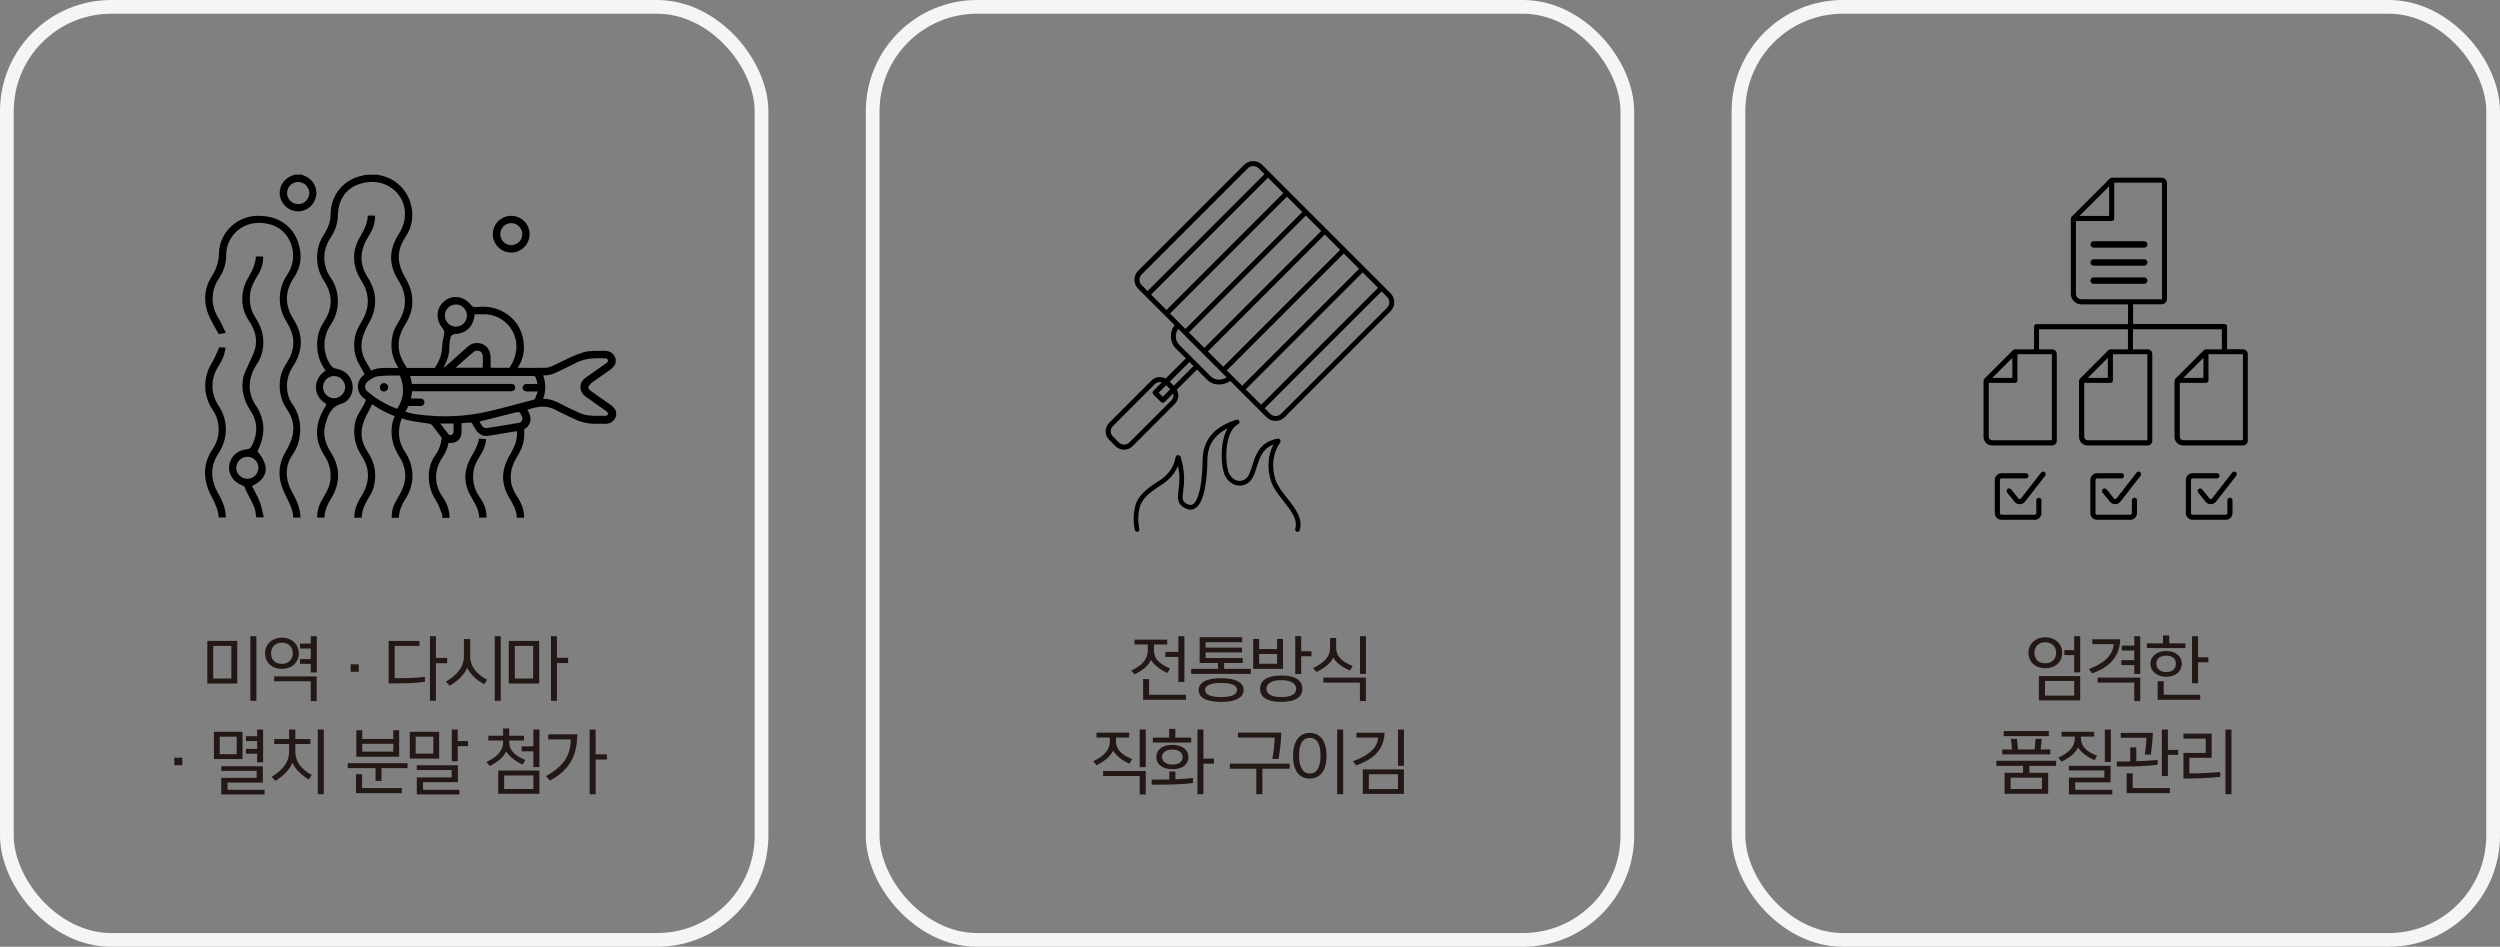 <?xml version="1.0" encoding="UTF-8"?><svg id="_레이어_2" xmlns="http://www.w3.org/2000/svg" viewBox="0 0 364.4 138"><rect x="0" y="0" width="364.4" height="138" fill="#808080" stroke="none"/><defs><style>.cls-1{fill:none;stroke:#f5f5f5;stroke-miterlimit:10;stroke-width:2px;}.cls-2{fill:#231815;}</style></defs><g id="_레이어_1-2"><rect class="cls-1" x="1" y="1" width="110" height="136" rx="15.22" ry="15.22"/><rect class="cls-1" x="127.2" y="1" width="110" height="136" rx="15.22" ry="15.22"/><rect class="cls-1" x="253.4" y="1" width="110" height="136" rx="15.22" ry="15.22"/><g><path class="cls-2" d="M298.12,92.89c1.52,0,2.47,1.04,2.47,2.26s-.88,2.25-2.47,2.25-2.46-1.04-2.46-2.25,.95-2.26,2.46-2.26Zm1.59,2.26c0-.82-.56-1.53-1.59-1.53-1.08,0-1.58,.71-1.58,1.53s.47,1.53,1.58,1.53c1.04,0,1.59-.71,1.59-1.53Zm3.5,6.94h-6.02v-3.55h6.02v3.55Zm-.88-.7v-2.14h-4.25v2.14h4.25Zm-1.43-6.63h1.43v-2.03h.88v5.27h-.88v-2.52h-1.43v-.72Z"/><path class="cls-2" d="M309.05,93.18c-.1,3-2.14,4.27-4.11,4.98l-.45-.65c1.87-.7,3.47-1.78,3.61-3.62h-3.12v-.71h4.07Zm2.91,9.01h-.87v-2.69h-5.34v-.73h6.21v3.42Zm0-3.96h-.87v-1.28h-1.88v-.73h1.88v-1.4h-1.81v-.72h1.81v-1.37h.87v5.5Z"/><path class="cls-2" d="M318.54,94.46h-5.61v-.69h2.35v-1.14h.91v1.14h2.35v.69Zm-2.8,4.19c-1.4,0-2.3-.88-2.3-1.91s.92-1.85,2.31-1.85,2.27,.81,2.27,1.85-.84,1.91-2.28,1.91Zm-1.43-1.92c0,.67,.48,1.23,1.44,1.23s1.41-.52,1.41-1.23c0-.65-.46-1.16-1.41-1.16s-1.44,.51-1.44,1.16Zm6.39,5.27h-6.2v-2.71h.88v1.97h5.32v.74Zm-.31-9.27v3.07h1.5v.73h-1.5v3.06h-.88v-6.86h.88Z"/><path class="cls-2" d="M299.71,111.63h-3.9v1.01h2.73v3.06h-6.35v-3.06h2.69v-1.01h-3.89v-.74h8.71v.74Zm-7.86-1.67v-.72h1.43l-.16-1.54h.87l.15,1.54h2.44l.12-1.54h.92l-.18,1.54h1.42v.72h-7.01Zm.21-2.66v-.74h6.58v.74h-6.58Zm5.58,7.7v-1.65h-4.57v1.65h4.57Z"/><path class="cls-2" d="M305.29,110.8c-.79-.32-1.9-1.03-2.39-1.85-.45,.97-1.46,1.59-2.39,2.07l-.5-.57c1.2-.6,2.42-1.34,2.42-2.87v-.21h-1.94v-.7h4.76v.7h-1.93v.2c0,1.47,1.21,2.13,2.35,2.59l-.38,.64Zm2.6,5h-6.32v-2.46h5.16v-1.04h-5.16v-.68h6.07v2.41h-5.16v1.09h5.41v.68Zm-.21-4.74h-.88v-4.72h.88v4.72Z"/><path class="cls-2" d="M308.55,111c.67,0,1.32,0,1.96-.02v-2.04h.88v2.02c1.16-.03,2.21-.11,3.11-.19v.69c-1.55,.24-3.73,.27-5.95,.27v-.73Zm5.25-4.18c-.03,.94-.19,2.51-.29,3.17h-.89c.12-.67,.23-1.77,.25-2.46h-3.75v-.71h4.69Zm2.48,8.79h-6.3v-2.89h.88v2.15h5.42v.74Zm1.21-5.58h-1.5v3.09h-.88v-6.78h.88v2.97h1.5v.72Z"/><path class="cls-2" d="M323.62,113.24c-1.72,.19-3.79,.24-5.36,.24v-3.73h3.25v-2.09h-3.25v-.73h4.11v3.53h-3.25v2.27c1.75,0,2.97-.08,4.5-.2v.71Zm1.64,2.52h-.88v-9.42h.88v9.42Z"/></g><g><path d="M326.98,50.9h-2.36s0-3.3,0-3.3c0-.21-.16-.37-.37-.37h-13.33v-2.88h4.15c.44,0,.79-.35,.79-.79V26.69c0-.44-.36-.79-.79-.79h-7.27c-.06,.01-.09,.02-.12,.03-.08,.03-.12,.06-.14,.08l-5.58,5.58s-.05,.06-.07,.11c-.02,.07-.03,.1-.03,.13l-.02,.09v10.91c0,.41,.17,.8,.46,1.09,.29,.29,.68,.45,1.09,.45h6.79v2.88h-13.33c-.19,0-.35,.15-.37,.34v.11s0,0,0,0v3.22h-2.8c-.06,0-.09,.02-.12,.03-.08,.03-.12,.05-.14,.08l-4.18,4.18s-.05,.06-.07,.11c-.02,.07-.03,.1-.03,.13l-.02,.09v8.15c0,.69,.57,1.24,1.25,1.24h8.74c.38,0,.69-.31,.69-.69v-12.63c0-.38-.31-.69-.69-.69h-1.9s0-2.93,0-2.93h12.96v2.93h-2.58c-.05,0-.09,.02-.12,.03-.08,.03-.12,.06-.14,.08l-4.17,4.18s-.05,.06-.07,.11c-.02,.07-.03,.1-.03,.13l-.02,.09v8.15c0,.69,.57,1.24,1.25,1.24h8.74c.38,0,.69-.31,.69-.69v-12.63c0-.38-.31-.69-.69-.69h-2.13s0-2.93,0-2.93h12.96v2.93h-2.37s-.06,.02-.1,.03c-.08,.03-.12,.06-.14,.08l-4.17,4.18s-.05,.06-.07,.11c-.02,.07-.03,.1-.03,.13l-.02,.09v8.15c0,.69,.57,1.24,1.25,1.24h8.74c.38,0,.69-.31,.69-.69v-12.63c0-.38-.31-.69-.69-.69Zm-33.66,1.26v2.92s-2.92,0-2.92,0l2.92-2.92Zm5.76-.52v12.53s-8.69,0-8.69,0c-.28,0-.51-.23-.51-.51v-7.85s3.81,0,3.81,0c.1,0,.19-.04,.26-.11,.07-.07,.11-.16,.11-.26v-3.81s5.02,0,5.02,0Zm8.35-24.49v4.32s-4.32,0-4.32,0l4.32-4.32Zm-.19,25.01v2.92s-2.92,0-2.92,0l2.92-2.92Zm5.76-.52v12.53s-8.69,0-8.69,0c-.28,0-.51-.23-.51-.51v-7.85h3.81c.2,0,.37-.17,.37-.37v-3.81s5.02,0,5.02,0Zm-9.61-8.02c-.21,0-.41-.08-.57-.23-.15-.15-.23-.35-.23-.57v-10.61s5.21,0,5.21,0c.1,0,.19-.04,.26-.11,.07-.07,.11-.16,.11-.26v-5.21s6.96,0,6.96,0v16.99s-11.74,0-11.74,0Zm17.78,8.54v2.92h-2.92l2.92-2.92Zm-2.93,12.01c-.28,0-.51-.23-.51-.51v-7.85h3.81c.2,0,.37-.17,.37-.37v-3.81h5.02s0,12.53,0,12.53h-8.69Z"/><path d="M305.18,36.1h7.36c.26,0,.47-.21,.47-.47s-.21-.47-.47-.47h-7.36c-.26,0-.47,.21-.47,.47s.21,.47,.47,.47Z"/><path d="M305.18,38.73h7.36c.26,0,.47-.21,.47-.47s-.21-.47-.47-.47h-7.36c-.26,0-.47,.21-.47,.47s.21,.47,.47,.47Z"/><path d="M305.18,41.37h7.36c.26,0,.47-.21,.47-.47s-.21-.47-.47-.47h-7.36c-.26,0-.47,.21-.47,.47s.21,.47,.47,.47Z"/><path d="M297.51,68.89l-2.93,3.76c-.06,.07-.14,.09-.18,.09-.06,.01-.15-.02-.2-.09l-1.06-1.32c-.07-.09-.18-.14-.29-.14-.08,0-.17,.03-.23,.08-.16,.13-.19,.37-.06,.53l1.06,1.32c.19,.24,.47,.37,.77,.37,.31,0,.59-.14,.78-.38l2.93-3.76c.06-.08,.09-.18,.08-.28s-.06-.19-.14-.25c-.16-.13-.4-.1-.53,.07Z"/><path d="M297.19,72.55c-.21,0-.38,.17-.38,.38v1.86c0,.13-.11,.24-.24,.24h-4.82c-.13,0-.24-.11-.24-.24v-4.82c0-.13,.11-.24,.24-.24h3.54c.21,0,.38-.17,.38-.38s-.17-.38-.38-.38h-3.54c-.55,0-.99,.44-.99,.99v4.82c0,.55,.44,.99,.99,.99h4.82c.55,0,.99-.44,.99-.99v-1.86c0-.21-.17-.38-.38-.38Z"/><path d="M311.43,68.89l-2.93,3.76c-.04,.06-.11,.09-.18,.09-.07,.01-.15-.02-.2-.09l-1.06-1.32c-.07-.09-.18-.14-.29-.14-.08,0-.17,.03-.24,.08-.08,.06-.13,.15-.14,.25-.01,.1,.02,.2,.08,.28l1.06,1.32c.19,.24,.47,.37,.77,.37,.31,0,.59-.14,.78-.38l2.93-3.76c.06-.08,.09-.18,.08-.28-.01-.1-.06-.19-.14-.25-.16-.13-.4-.1-.53,.07Z"/><path d="M311.12,72.55c-.21,0-.38,.17-.38,.38v1.86c0,.13-.11,.24-.24,.24h-4.82c-.13,0-.24-.11-.24-.24v-4.82c0-.13,.11-.24,.24-.24h3.54c.21,0,.38-.17,.38-.38s-.17-.38-.38-.38h-3.54c-.55,0-.99,.44-.99,.99v4.82c0,.55,.44,.99,.99,.99h4.82c.55,0,.99-.44,.99-.99v-1.86c0-.21-.17-.38-.38-.38Z"/><path d="M325.36,68.89l-2.93,3.76c-.06,.07-.14,.09-.18,.09-.06,.01-.15-.02-.2-.09l-1.06-1.32c-.07-.09-.18-.14-.29-.14-.08,0-.17,.03-.23,.08-.16,.13-.19,.37-.06,.53l1.06,1.32c.19,.24,.47,.37,.77,.37,.31,0,.59-.14,.78-.38l2.93-3.76c.06-.08,.09-.18,.08-.28s-.06-.19-.14-.25c-.17-.13-.4-.1-.53,.07Z"/><path d="M325.04,72.55c-.21,0-.38,.17-.38,.38v1.86c0,.13-.11,.24-.24,.24h-4.82c-.13,0-.24-.11-.24-.24v-4.82c0-.13,.11-.24,.24-.24h3.54c.21,0,.38-.17,.38-.38s-.17-.38-.38-.38h-3.54c-.55,0-.99,.44-.99,.99v4.82c0,.55,.44,.99,.99,.99h4.82c.55,0,.99-.44,.99-.99v-1.86c0-.21-.17-.38-.38-.38Z"/></g><g><path class="cls-2" d="M34.58,99.63h-4.36v-6.21h4.36v6.21Zm-.86-.73v-4.75h-2.64v4.75h2.64Zm2.77-6.17h.88v9.42h-.88v-9.42Z"/><path class="cls-2" d="M41.09,92.94c1.52,0,2.47,1.07,2.47,2.28s-.88,2.27-2.47,2.27-2.46-1.05-2.46-2.27,.95-2.28,2.46-2.28Zm1.59,2.28c0-.82-.56-1.55-1.59-1.55s-1.58,.73-1.58,1.55,.47,1.54,1.58,1.54c1.04,0,1.59-.71,1.59-1.54Zm3.48,6.97h-.87v-2.89h-5.33v-.71h6.2v3.6Zm-2.43-8.38h1.57v-1.08h.88v5.29h-.88v-1.25h-1.57v-.7h1.57v-1.54h-1.57v-.72Z"/><path class="cls-2" d="M52.29,97.92h-1.17v-1.09h1.17v1.09Z"/><path class="cls-2" d="M61.93,99.38c-1.61,.23-3.3,.23-5.28,.23v-6.19h4.49v.73h-3.61v4.7c1.47,0,2.94,0,4.41-.2v.73Zm3.25-2.71h-1.64v5.48h-.87v-9.42h.87v3.17h1.64v.77Z"/><path class="cls-2" d="M68.54,93.15v2.57c0,1.59,1.23,2.74,2.47,3.35l-.43,.68c-.8-.46-1.94-1.23-2.48-2.43-.5,1.22-1.52,1.99-2.55,2.65l-.55-.62c1.38-.79,2.62-2,2.62-3.65v-2.55h.91Zm4.45,9h-.88v-9.42h.88v9.42Z"/><path class="cls-2" d="M78.59,99.63h-4.43v-6.21h4.43v6.21Zm-.88-.73v-4.75h-2.67v4.75h2.67Zm5.1-2.25h-1.63v5.5h-.87v-9.42h.87v3.15h1.63v.77Z"/><path class="cls-2" d="M26.57,111.53h-1.17v-1.09h1.17v1.09Z"/><path class="cls-2" d="M35.35,110.64h-4.17v-3.97h4.17v3.97Zm-.85-.71v-2.55h-2.47v2.55h2.47Zm4.06,5.87h-6.31v-2.42h5.16v-1.02h-5.16v-.67h6.06v2.38h-5.15v1.05h5.4v.68Zm-2.71-8.49h1.63v-.97h.87v4.78h-.87v-1.26h-1.63v-.7h1.63v-1.14h-1.63v-.71Z"/><path class="cls-2" d="M45.02,113.64c-.8-.48-1.87-1.32-2.4-2.46-.5,1.19-1.45,2-2.48,2.64l-.54-.6c1.39-.81,2.54-2,2.54-3.67v-1.1h-2.17v-.72h2.17v-1.39h.91v1.39h2.19v.72h-2.19v1.14c0,1.6,1.16,2.74,2.39,3.35l-.42,.7Zm2.18,2.12h-.88v-9.42h.88v9.42Z"/><path class="cls-2" d="M59.4,111.96h-3.79v1.87h-.87v-1.87h-4.05v-.72h8.71v.72Zm-.83,3.65h-6.68v-2.76h.89v2.02h5.79v.74Zm-6.63-5.31v-3.86h.86v1.27h4.52v-1.27h.86v3.86h-6.24Zm5.38-.74v-1.15h-4.52v1.15h4.52Z"/><path class="cls-2" d="M64.01,110.57h-4.28v-3.9h4.28v3.9Zm-.85-.72v-2.47h-2.57v2.47h2.57Zm3.81,5.95h-6.22v-2.48h5.09v-1.08h-5.09v-.69h5.99v2.46h-5.08v1.11h5.31v.68Zm1.25-7.04h-1.5v2.2h-.87v-4.62h.87v1.68h1.5v.74Z"/><path class="cls-2" d="M74.22,107.24h2.15v.7h-2.15v.2c0,1.45,1.21,2.17,2.35,2.63l-.39,.67c-.79-.33-1.9-1.09-2.4-1.91-.44,.98-1.45,1.64-2.38,2.12l-.5-.57c1.21-.6,2.43-1.41,2.43-2.93v-.21h-2.15v-.7h2.15v-1.06h.89v1.06Zm4.41,8.46h-6.01v-3.39h6.01v3.39Zm-.88-.7v-1.97h-4.26v1.97h4.26Zm.88-3.19h-.88v-2.3h-1.71v-.72h1.71v-2.45h.88v5.47Z"/><path class="cls-2" d="M84.15,107.04c-.05,3.76-1.67,5.46-3.99,6.74l-.58-.65c2.5-1.4,3.6-2.95,3.62-5.36h-3.29v-.73h4.23Zm2.67-.69v3.6h1.64v.76h-1.64v5.06h-.87v-9.42h.87Z"/></g><g><path class="cls-2" d="M168.2,93.94v.86c0,1.45,1.22,2.16,2.34,2.62l-.37,.68c-.79-.32-1.9-1.09-2.4-1.9-.45,.98-1.46,1.64-2.38,2.1l-.5-.56c1.21-.58,2.41-1.41,2.41-2.93v-.87h-1.93v-.7h4.76v.7h-1.93Zm4.66,8.06h-6.24v-3.02h.87v2.28h5.37v.74Zm-.22-2.6h-.88v-3.65h-1.9v-.73h1.9v-2.29h.88v6.67Z"/><path class="cls-2" d="M182.33,98.22h-8.71v-.73h3.91v-.85h-2.67v-3.76h6.19v.73h-5.32v.78h5.31v.7h-5.31v.82h5.41v.73h-2.71v.85h3.9v.73Zm-1.06,2.36c0,1.04-1.05,1.73-3.29,1.73s-3.27-.69-3.27-1.73,1.07-1.73,3.27-1.73,3.29,.67,3.29,1.73Zm-3.29-1.04c-1.47,0-2.33,.35-2.33,1.03s.86,1.04,2.33,1.04,2.33-.34,2.33-1.04-.86-1.03-2.33-1.03Z"/><path class="cls-2" d="M187.01,97.49h-4.34v-4.36h.86v1.48h2.62v-1.48h.86v4.36Zm-.86-.74v-1.42h-2.62v1.42h2.62Zm3.68,3.65c0,1.15-.92,1.91-3.07,1.91s-3.09-.75-3.09-1.91,.94-1.94,3.09-1.94,3.07,.77,3.07,1.94Zm-.9,0c0-.79-.78-1.26-2.16-1.26s-2.17,.47-2.17,1.26,.77,1.21,2.17,1.21,2.16-.42,2.16-1.21Zm2.23-4.74h-1.5v2.58h-.87v-5.52h.87v2.21h1.5v.73Z"/><path class="cls-2" d="M196.78,97.72c-.85-.32-1.99-1-2.44-1.88-.45,.99-1.5,1.63-2.44,2.12l-.5-.57c1.21-.62,2.47-1.42,2.47-2.94v-1.45h.89v1.44c0,1.46,1.26,2.18,2.41,2.63l-.39,.65Zm2.31,4.47h-.87v-2.69h-5.32v-.73h6.19v3.42Zm.01-3.96h-.87v-5.5h.87v5.5Z"/><path class="cls-2" d="M164.63,111.31c-.8-.31-1.89-1.06-2.38-1.89-.46,.97-1.47,1.64-2.4,2.12l-.5-.57c1.21-.61,2.42-1.41,2.42-2.94v-.53h-1.94v-.71h4.76v.71h-1.93v.52c0,1.46,1.21,2.18,2.36,2.62l-.39,.67Zm2.37,4.49h-.88v-2.69h-5.33v-.73h6.21v3.42Zm0-3.98h-.88v-5.48h.88v5.48Z"/><path class="cls-2" d="M167.87,113.64c.87,0,1.74,0,2.57-.03v-1.15h.89v1.12c.93-.03,1.81-.09,2.55-.18v.73c-1.55,.22-3.82,.25-6.01,.25v-.74Zm5.76-5.41h-5.59v-.72h2.38v-1.27h.9v1.27h2.31v.72Zm-2.76,3.89c-1.54,0-2.33-.79-2.33-1.78s.8-1.77,2.33-1.77,2.36,.79,2.36,1.78-.77,1.77-2.36,1.77Zm1.51-1.77c0-.59-.46-1.09-1.51-1.09-.98,0-1.5,.51-1.5,1.08,0,.61,.53,1.1,1.51,1.1,1.06,0,1.5-.47,1.5-1.09Zm3.03-4.01v4.23h1.54v.74h-1.54v4.45h-.87v-9.42h.87Z"/><path class="cls-2" d="M187.97,111.31v.74h-3.97v3.71h-.88v-3.71h-3.86v-.74h8.71Zm-2.52-.69c.18-.91,.35-2.32,.35-3.11h-5.35v-.73h6.3c0,1.51-.23,2.82-.39,3.84h-.91Z"/><path class="cls-2" d="M193.35,110.16c0,2.16-.89,3.32-2.44,3.32s-2.44-1.16-2.44-3.32,.96-3.33,2.44-3.33,2.44,1.1,2.44,3.33Zm-.87-.02c0-1.61-.48-2.59-1.56-2.59s-1.57,.96-1.57,2.59,.53,2.61,1.57,2.61c1.1,0,1.56-1.03,1.56-2.61Zm3.3,5.62h-.87v-9.42h.87v9.42Z"/><path class="cls-2" d="M201.82,106.8c-.11,2.89-2.18,4.07-4.16,4.77l-.44-.63c1.81-.64,3.54-1.68,3.66-3.43h-3.16v-.71h4.1Zm2.82,8.91h-6v-3.56h6v3.56Zm-.87-.7v-2.15h-4.25v2.15h4.25Zm.87-3.39h-.87v-5.27h.87v5.27Z"/></g><g><path d="M201.63,41.68h0s-2.76-2.76-2.76-2.76h0s0,0,0,0l-5.52-5.52s0,0,0,0c0,0,0,0,0,0l-2.76-2.76s0,0,0,0,0,0,0,0l-5.52-5.52s0,0,0,0c0,0,0,0,0,0l-1.1-1.1c-.35-.35-.82-.54-1.31-.54s-.96,.19-1.31,.54l-15.45,15.45c-.72,.72-.72,1.9,0,2.62l5.3,5.3c-.75,1.01-.71,2.49,.14,3.35l1.5,1.5-2.93,2.93c-.67-.36-1.53-.26-2.09,.31l-6.14,6.14c-.33,.33-.52,.78-.52,1.25s.18,.92,.52,1.25l.91,.91c.33,.33,.78,.52,1.25,.52s.92-.18,1.25-.52l6.14-6.14c.57-.57,.67-1.42,.31-2.09l2.93-2.93,1.5,1.5c.45,.45,1.08,.68,1.73,.68,.57,0,1.15-.18,1.62-.53l5.3,5.3c.36,.36,.84,.54,1.31,.54s.95-.18,1.31-.54l15.45-15.45c.72-.72,.72-1.9,0-2.62l-1.06-1.06Zm-6.29-5.26l-17.04,17.04-2.24-2.24,17.04-17.04,2.24,2.24Zm-2.76-2.76l-17.04,17.04-2.24-2.24,17.04-17.04,2.24,2.24Zm-26.16,7.92c-.44-.44-.44-1.15,0-1.59l15.45-15.45c.21-.21,.49-.33,.8-.33s.58,.12,.8,.33l.84,.84-17.04,17.04-.84-.84Zm1.36,1.36l17.04-17.04,2.24,2.24-17.04,17.04-2.24-2.24Zm2.76,2.76l17.04-17.04,2.24,2.24-17.04,17.04-.82-.82s0,0,0,0c0,0,0,0,0,0l-1.42-1.42Zm-.56,10.45l.59,.59-1.09,1.09-.59-.59,1.09-1.09Zm.75,2.22l-6.14,6.14c-.2,.2-.46,.3-.74,.3s-.54-.11-.74-.3l-.91-.91c-.2-.2-.3-.46-.3-.74s.11-.54,.3-.74l6.14-6.14c.2-.2,.47-.3,.74-.3,.09,0,.19,.02,.28,.04l-1.25,1.25c-.07,.07-.11,.16-.11,.26s.04,.19,.11,.26l1.11,1.11c.07,.07,.16,.11,.26,.11s.19-.04,.26-.11l1.25-1.25c.1,.35,.01,.74-.26,1.02Zm.36-2.14l-.59-.59,2.87-2.87,.59,.59-2.87,2.87Zm5.4-1.37l-1.76-1.76s0,0,0,0l-.55-.55-2.31-2.31c-.59-.58-.62-1.59-.14-2.31l7.07,7.07c-.72,.48-1.73,.45-2.31-.14Zm3.11-.09s0,0,0,0c0,0,0,0,0,0l-.78-.78,17.04-17.04,2.24,2.24-17.04,17.04-1.46-1.46Zm1.98,1.98l17.04-17.04,2.24,2.24-17.04,17.04-2.24-2.24Zm20.6-11.89l-15.45,15.45c-.44,.44-1.15,.44-1.59,0l-.8-.8,17.04-17.04,.8,.8c.44,.44,.44,1.15,0,1.59Z"/><path d="M189.12,77.53s-.07,0-.11-.02c-.18-.06-.28-.25-.22-.43,.43-1.33-.62-2.67-1.74-4.09-.72-.91-1.45-1.85-1.77-2.81-.62-1.86-.49-3.82,.33-5.38-1.6,.6-2.02,1.95-2.42,3.25-.16,.51-.31,1-.53,1.44-.42,.85-1.19,1.34-2.04,1.29-.93-.04-1.77-.69-2.15-1.65-.53-1.36-.68-4.75,.47-6.7-2.57,1.3-2.93,3.21-2.95,4.62-.03,2.3-.31,6.28-1.85,7.08-.51,.27-1.08,.18-1.71-.24-.88-.6-.78-1.4-.65-2.41,.11-.87,.26-2.01-.07-3.6-.43,1.06-1.22,2.01-2.24,2.67-1.86,1.2-3.11,2.1-3.4,3.66-.01,.04-.35,1.25,0,2.9,.04,.18-.08,.37-.26,.4-.18,.04-.37-.08-.4-.26-.38-1.83,0-3.15,0-3.2,.33-1.79,1.74-2.82,3.7-4.08,1.21-.78,2.05-2.02,2.24-3.32,.02-.16,.18-.31,.34-.32,.16,0,.35,.12,.4,.27,.71,2.31,.51,3.91,.37,4.97-.13,1.04-.15,1.42,.35,1.76,.6,.41,.91,.25,1.01,.2,.87-.45,1.43-2.94,1.48-6.49,.04-2.91,1.65-4.83,4.92-5.86,.17-.06,.37,.04,.44,.21,.06,.16-.02,.36-.17,.44-1.99,.94-2,5.48-1.39,7.05,.28,.71,.89,1.19,1.55,1.22,.57,.01,1.1-.31,1.4-.92,.19-.39,.34-.85,.49-1.33,.47-1.52,1.05-3.4,3.66-3.92,.14-.03,.32,.05,.39,.17,.08,.12,.07,.31,0,.43-1.06,1.47-1.3,3.51-.66,5.44,.28,.85,.98,1.74,1.66,2.6,1.18,1.5,2.39,3.04,1.85,4.72-.05,.14-.18,.24-.32,.24Z"/></g><g><path d="M86.08,55.9c.9-.64,1.79-1.27,2.7-1.89,.43-.29,.78-.62,.96-1.11v-.59c-.28-.89-.91-1.22-1.82-1.18-.99,.05-1.99-.07-2.95,.24-.6,.19-1.2,.43-1.77,.69-.91,.41-1.8,.88-2.71,1.29-.33,.15-.7,.26-1.05,.26-1.33,.02-2.65,0-3.98,0,0,0,0-.02,.02-.03,.89-1.34,1.12-2.89,.67-4.6-.74-2.87-3.64-4.67-6.75-4.21-.23,.03-.55-.07-.71-.27-.51-.67-1.21-1.1-1.97-1.19-.7-.08-1.4,.13-1.96,.59-.57,.47-.92,1.13-.97,1.85-.05,.76,.22,1.53,.76,2.15,.16,.18,.23,.49,.2,.7-.04,.25-.09,.49-.14,.74-.08,.37-.15,.73-.16,1.08,0,1.11-.35,2.12-1.06,3.18,0,0,0,.02,0,.03h-4.09c-.07-.14-.14-.27-.23-.4-1.29-1.96-1.29-3.9,0-5.94,1.38-2.19,1.39-4.47,.02-6.79-.43-.73-.72-1.43-.86-2.08-.3-1.3,0-2.57,.95-4.01,.95-1.45,1.18-3.25,.62-4.95-.56-1.72-1.84-3.05-3.48-3.65-.28-.11-.57-.17-.88-.25-.14-.03-.26-.06-.4-.1l-1.74,.02c-.05,.02-.13,.05-.2,.06-2.9,.48-4.87,2.75-4.91,5.66,0,1.05-.35,2.05-1.01,3.05-1.28,1.9-1.28,4.68,0,6.61,1.36,2.05,1.36,4.05,0,6.1-.75,1.12-1.05,2.4-.92,3.9,.1,1.11,.46,2.11,1.08,2.98l.12,.17-.16,.12c-.81,.58-1.26,1.45-1.25,2.36,.02,.92,.51,1.75,1.38,2.32l.11,.07-.05,.24c-.03,.05-.05,.1-.08,.15-1.58,2.53-1.61,4.89-.08,7.21,.75,1.15,1,2.35,.79,3.72-.15,.91-.6,1.66-1.04,2.4l-.17,.29c-.46,.8-.69,1.64-.68,2.55h1.06c.04-1.11,.49-2,.95-2.74,1.4-2.26,1.4-4.55-.02-6.77-.88-1.4-1.15-2.7-.82-3.95,.34-1.27,.72-2.67,2.41-3.15,1.15-.32,1.71-1.61,1.59-2.67-.14-1.2-1-2.14-2.21-2.38-.35-.07-.69-.16-.87-.41-1.33-1.75-1.37-4.19-.11-6.04,1.38-2.03,1.39-4.85,0-6.85-1.24-1.8-1.25-3.95-.06-5.78,.72-1.08,1.08-2.18,1.1-3.34,.05-2.75,1.73-4.55,4.47-4.82,2.38-.25,4.6,1.24,5.15,3.43,.36,1.45,.1,2.85-.82,4.28-1.38,2.17-1.39,4.37-.02,6.55,1.33,2.1,1.32,4.14,0,6.22-.39,.62-.65,1.19-.78,1.72-.4,1.66-.18,3.21,.65,4.58,.07,.11,.12,.21,.18,.31h-2.21c-.65,0-1.24,.14-1.79,.38-.15-.31-.32-.62-.53-.94-.8-1.23-1.05-2.48-.73-3.73,.17-.71,.49-1.45,1-2.34,.56-.98,.85-2,.86-3.13,.02-1.18-.34-2.28-1.15-3.56-.92-1.44-1.08-2.97-.49-4.56,.18-.47,.44-.91,.69-1.34,.07-.11,.14-.23,.21-.34,.51-.88,.75-1.75,.73-2.65h-1.06c-.05,1.19-.57,2.15-1.1,3.05-1.19,2.01-1.2,4.07-.02,6.14l.19,.33c.22,.35,.44,.73,.59,1.13,.57,1.53,.44,3.05-.41,4.53l-.19,.34c-.33,.55-.65,1.14-.82,1.73-.45,1.67-.24,3.25,.63,4.67,.27,.45,.49,.86,.66,1.25-.07,.06-.15,.1-.22,.16-1.05,.94-1,2.4,.1,3.28,.11,.08,.22,.15,.32,.24-.13,.36-.3,.73-.52,1.09-.47,.76-.96,1.56-1.11,2.51-.25,1.65,.08,3.15,1.02,4.59,1.2,1.85,1.2,3.77,.02,5.74-.25,.4-.49,.81-.68,1.23-.29,.64-.44,1.32-.42,2.03h1.06c.05-1.27,.64-2.32,1.25-3.28,.44-.7,.66-1.51,.72-2.56,.07-1.33-.29-2.55-1.09-3.76-.83-1.24-1.08-2.51-.76-3.78,.17-.7,.49-1.44,1-2.33,.15-.27,.28-.55,.4-.83,1.04,.7,2.14,1.29,3.31,1.74-.19,.42-.34,.85-.4,1.32-.23,1.61,.12,3.11,1.07,4.58,1.14,1.78,1.15,3.65,.02,5.56l-.07,.14c-.23,.38-.46,.78-.65,1.18-.3,.62-.44,1.28-.42,2.03h1.05c.04-.93,.35-1.82,.95-2.73,1.4-2.14,1.37-4.77-.06-6.89-1-1.46-1.14-3.29-.45-4.87,.25,.08,.51,.17,.77,.24,1.05,.25,2.15,.35,3.22,.53,.15,.02,.32,.11,.41,.22,.48,.61,.94,1.23,1.41,1.84-.1,.92-.4,1.82-.95,2.55-1.27,1.75-1.25,4.54,.06,6.5,.33,.49,.55,1.06,.75,1.61l.15,.37c.08,.19,.08,.4,.09,.59v.05h1.03c.02-1.06-.32-2.07-1.03-3.09-1.23-1.78-1.24-3.92,0-5.71,.45-.65,.74-1.38,.9-2.14,.26,.06,.55,.05,.84-.05,.62-.21,1.01-.73,1.04-1.41,.02-.33,0-.66,0-.99v-.4c.46-.04,.9-.09,1.34-.11,.07,0,.17,.1,.23,.18,.19,.3,.35,.62,.54,.92,.43,.66,1.04,.95,1.82,.84,1.38-.22,2.76-.45,4.15-.68,.04,.55-.03,1.11-.18,1.66-.18,.62-.5,1.19-.81,1.75-.08,.14-.15,.26-.23,.4-1.01,1.87-1.05,3.7-.15,5.45,.13,.25,.26,.47,.4,.71,.46,.8,.95,1.63,.95,2.65h1.06c.02-.93-.24-1.8-.76-2.66-.41-.65-.79-1.27-1-1.96-.38-1.31-.18-2.65,.58-3.99l.12-.2c.37-.65,.75-1.31,.92-2,.17-.73,.22-1.42,.15-2.08,.84-.43,1.19-1.45,.72-2.37-.08-.15-.16-.3-.25-.47,1.37-.46,2.72-.75,4.08,0,.88,.47,1.8,.87,2.7,1.31,1,.49,2.05,.74,3.15,.73,.38,0,.76-.03,1.14,0,.91,.07,1.55-.25,1.87-1.13v-.65c-.18-.49-.55-.82-.97-1.1-.91-.62-1.8-1.26-2.7-1.9-.51-.35-.51-.69,0-1.05Zm-37.38-1.09c.41,0,.83,.17,1.13,.48,.31,.31,.48,.73,.48,1.14,0,.88-.75,1.62-1.62,1.62h0c-.87,0-1.61-.75-1.61-1.63,0-.42,.17-.83,.48-1.14,.31-.3,.71-.48,1.15-.47Zm16.64-9.98c.31-.3,.73-.45,1.14-.45,.88,0,1.59,.75,1.58,1.64,0,.43-.18,.84-.49,1.14-.3,.3-.7,.45-1.12,.45h-.02c-.88,0-1.6-.75-1.58-1.64,0-.43,.17-.84,.49-1.14Zm.15,5.75c0-.3,.04-.61,.08-.92,.13-.83,.24-.94,1.07-1,.07,0,.15,0,.21-.03,1.36-.29,2.1-1.14,2.32-2.65l.02-.17h.18c.15,0,.3,0,.45,0,.33,0,.67,0,1.01,0,2.42,.14,4.37,2.12,4.44,4.52,.04,1.1-.28,2.15-.95,3.17-.03,.04-.04,.07-.06,.11-.85,0-1.69,0-2.54,0-.05,0-.11-.02-.21-.04,0-.52,0-1.03,0-1.54-.04-1.27-.95-2.13-2.19-2.03-.45,.04-.84,.25-1.17,.55-1.05,.94-2.1,1.87-3.15,2.82-.11,.1-.24,.16-.36,.19,.58-1,.87-1.99,.86-3.01Zm4.87,2.45c0,.19,0,.38,0,.57h-3.95c.95-.84,1.8-1.63,2.71-2.36,.2-.15,.47-.17,.71-.09,.26,.09,.48,.3,.52,.57,.05,.44,.05,.87,.03,1.31Zm-12.45,6.58c-1.23-.47-2.36-1.06-3.41-1.81-.32-.24-.63-.48-.94-.74,0-.02-.03-.03-.04-.04-.39-.34-.41-.94-.05-1.29,.03-.02,.04-.05,.06-.07,.27-.22,.58-.45,.89-.61,.18-.09,.36-.17,.55-.19,1.05-.15,2.12-.11,3.18-.13,.06,0,.16,.09,.19,.16,.67,1.64,.52,3.2-.45,4.71Zm6.34,2.48c.06,.32,.08,.65,.09,.99,0-.34-.04-.67-.09-.99Zm1.85,.92c0,.15-.14,.32-.26,.38-.08,.05-.25,.04-.35-.02-.03,0-.05-.03-.07-.04-.41-.49-.79-1.01-1.23-1.57,0,0,0-.02-.02-.03h1.95c0,.45,.02,.86-.02,1.27Zm9.51-1.37c-.17,.03-.35,.05-.53,.09-1.37,.23-2.75,.46-4.14,.67-.19,.03-.47-.09-.61-.24-.06-.06-.1-.15-.15-.22-.12-.17-.22-.35-.3-.5,.23-.06,.45-.12,.68-.17,1.28-.32,2.55-.64,3.83-.96,.2-.05,.39-.09,.59-.15,.21-.05,.35-.09,.47-.1,.03,0,.05,0,.08,0,.24,0,.31,.15,.53,.61,.12,.24,.11,.47,0,.65-.09,.16-.25,.28-.47,.32Zm2.35-3.51c-.03,.07-.15,.12-.24,.15-.95,.24-1.89,.49-2.84,.75-.35,.1-.7,.19-1.05,.28-1.25,.33-2.49,.64-3.75,.88h0c-.36,.07-.73,.14-1.1,.19-1.33,.2-2.67,.29-4.02,.3-.39,0-.79,0-1.19-.02-1.01-.05-2.02-.13-3.03-.26-.39-.05-.77-.16-1.15-.25-.16-.05-.33-.1-.52-.15,.16-.25,.31-.52,.44-.79,.06-.02,.13-.03,.18-.03,.51,0,1.03,0,1.54,0,.4,0,.62-.19,.63-.52,.02-.34-.21-.56-.61-.57-.45-.02-.88,0-1.35,0,.09-.35,.15-.7,.16-1.06,.1,0,.21,0,.31,0h13.84c.07,0,.15,0,.22,0,.1,0,.2-.02,.29-.04,.27-.08,.39-.29,.37-.56-.03-.26-.17-.44-.44-.47-.05,0-.09,0-.14,0-.1,0-.2,0-.3,0h-14.17c-.05-.4-.14-.78-.26-1.16h3.42c.12,0,.25,0,.36,0h13.88c.58,0,.59,0,.76,.55,.05,.18,.08,.37,.15,.62-.58,0-1.1,0-1.63,0-.3,0-.48,.18-.53,.47-.04,.26,.09,.48,.35,.57,.13,.05,.28,.05,.43,.05,.44,0,.88,0,1.42,0-.15,.42-.28,.78-.43,1.14Zm7.33-.38c.15,.11,.3,.22,.45,.32,.89,.63,1.79,1.25,2.66,1.88,.12,.09,.23,.28,.22,.41,0,.1-.21,.25-.33,.25-.8,0-1.59,.02-2.38-.05-1.07-.08-1.98-.65-2.95-1.08-1.22-.54-2.32-1.4-3.78-1.35,.4-1.15,.4-2.26,0-3.41,.75,.02,1.4-.16,2.04-.49,.91-.46,1.85-.86,2.76-1.35,1.37-.73,2.85-.68,4.34-.65,.11,0,.26,.15,.3,.25,.04,.09-.05,.25-.12,.35-.06,.09-.17,.14-.26,.2-.97,.68-1.95,1.35-2.91,2.05-.95,.69-.96,1.95-.04,2.65Z"/><path d="M55.98,55.84c-.35,0-.62,.27-.62,.62,0,.33,.27,.61,.6,.61,.34,0,.63-.29,.63-.62,0-.33-.28-.6-.6-.61Z"/><path d="M44.37,25.62c-.11-.04-.21-.08-.32-.13l-.1-.04h-1l-.11,.04c-.1,.04-.2,.09-.31,.12-1.2,.44-1.95,1.71-1.73,2.93,.24,1.32,1.35,2.27,2.64,2.27h0c1.31,0,2.4-.94,2.64-2.27,.22-1.22-.52-2.48-1.73-2.93Zm-.89,4.13s-.02,0-.03,0c-.86,0-1.6-.72-1.61-1.59,0-.42,.15-.82,.45-1.14,.3-.31,.72-.5,1.14-.5h.03c.86,0,1.6,.72,1.62,1.59,.02,.87-.71,1.63-1.59,1.65Z"/><path d="M42.76,46.5c-1.29-2.04-1.25-4.08,.1-6.07,.98-1.44,1.21-3.06,.69-4.81-.81-2.72-3.04-4.24-6.12-4.16-3,.07-5.48,2.54-5.52,5.5-.02,1.15-.34,2.2-1.03,3.29-1.23,1.97-1.3,4.07-.2,6.25,.26,.52,.54,1.02,.84,1.56,.12,.21,.24,.42,.36,.64l1.03-.18c-.09-.18-.17-.36-.25-.53-.25-.54-.48-1.05-.77-1.52-.69-1.14-.97-2.19-.89-3.29,.07-.95,.39-1.84,.97-2.71,.69-1.02,1.02-2.14,1-3.41,0-.36,.05-.73,.16-1.12,.64-2.27,2.99-4.11,6.26-3.23,1.4,.38,2.5,1.41,3.03,2.83,.55,1.5,.35,3.18-.54,4.48-1.43,2.09-1.47,4.74-.1,6.91,.41,.65,.7,1.31,.85,1.93,.31,1.3,.06,2.6-.74,3.87-.46,.74-.89,1.48-1.03,2.34-.28,1.74,.04,3.25,.99,4.63,.85,1.24,1.11,2.59,.76,3.92-.22,.86-.66,1.67-1.01,2.28-1.05,1.82-1.14,3.74-.25,5.71,.13,.29,.28,.58,.42,.87,.46,.92,.94,1.87,.97,2.97h1.06c-.02-1.38-.57-2.53-1.15-3.58-1.15-2.05-1.14-4.01,.03-5.66,1.44-2.02,1.43-5.25,0-7.2-1.12-1.52-1.14-3.82-.05-5.48,1.57-2.38,1.62-4.68,.15-7.01Z"/><path d="M37.53,65.82l.04-.11c.02-.08,.04-.12,.06-.16,1.12-2.32,1-4.44-.35-6.47-.58-.87-.87-1.77-.88-2.74-.01-1.13,.33-2.19,1.09-3.34,.55-.84,.85-1.79,.89-2.91,.05-1.3-.32-2.51-1.16-3.81-.69-1.06-.94-2.28-.74-3.63,.14-.9,.58-1.65,1.01-2.38l.19-.32c.46-.8,.69-1.64,.68-2.57h-1.06c-.05,1.07-.47,1.99-1.07,3.01-.4,.68-.66,1.33-.78,1.92-.34,1.65-.04,3.18,.89,4.54,.89,1.3,1.17,2.63,.85,3.95-.13,.53-.37,1.04-.6,1.53-.1,.22-.21,.44-.3,.66-.09,.21-.19,.42-.29,.63-.22,.46-.43,.9-.53,1.36-.35,1.67,0,3.3,1.03,4.85,1.07,1.61,1.13,3.38,.16,5.25-.12,.23-.43,.39-.65,.4-1.38,.11-2.4,1.03-2.6,2.35-.18,1.21,.56,2.4,1.79,2.87,.17,.06,.39,.15,.47,.34,.18,.47,.43,.93,.66,1.38,.49,.91,1,1.86,.99,2.99h1.14c-.04-.18-.09-.37-.13-.55-.13-.58-.25-1.12-.44-1.64-.19-.52-.46-1.04-.72-1.53-.12-.22-.24-.45-.35-.67l-.09-.18,.18-.09c1.02-.52,1.62-1.18,1.78-1.95,.18-.85-.19-1.83-1.08-2.91l-.07-.09Zm-1.47,3.97h-.03c-.43,0-.83-.18-1.14-.5-.3-.31-.46-.71-.45-1.14,.02-.87,.74-1.57,1.62-1.57h.02c.43,0,.84,.18,1.14,.5,.3,.31,.46,.71,.45,1.13-.02,.89-.73,1.57-1.62,1.57Z"/><path d="M31.84,59.09c-1.15-1.69-1.16-3.91-.04-5.65,.24-.37,.54-.86,.74-1.39,.13-.33,.21-.69,.29-1.07,.02-.1,.04-.19,.07-.29l-.93-.09c-.1,.22-.19,.44-.29,.66-.24,.56-.46,1.08-.76,1.56-1.37,2.18-1.34,4.83,.07,6.91,1.18,1.73,1.18,3.97,.02,5.69-1.38,2.04-1.49,4.26-.35,6.61,.08,.17,.17,.34,.26,.51,.45,.89,.92,1.82,.95,2.89h1.05c-.02-1.38-.56-2.53-1.15-3.57-1.14-2.04-1.12-3.97,.06-5.75,1.45-2.19,1.46-4.88,0-7.02Z"/><path d="M74.51,36.81h0c.72,0,1.4-.28,1.9-.79,.51-.51,.78-1.19,.78-1.92-.01-1.46-1.21-2.64-2.68-2.64h-.01c-.71,0-1.38,.29-1.89,.79-.5,.51-.78,1.18-.78,1.89,0,1.47,1.21,2.67,2.68,2.67Zm.03-4.29c.43,0,.83,.18,1.13,.49,.3,.31,.46,.71,.46,1.14-.01,.88-.73,1.58-1.61,1.58h-.02c-.43,0-.83-.18-1.13-.49-.3-.31-.46-.71-.45-1.14,.01-.88,.74-1.61,1.64-1.58Z"/><path d="M69.01,68.74c.13-.96,.61-1.74,1.08-2.49,.46-.75,.71-1.47,.78-2.25l-1.06-.07c-.15,.95-.59,1.73-1.02,2.48l-.14,.24c-1.05,1.86-1.09,3.72-.11,5.52,.11,.2,.22,.39,.33,.59,.47,.81,.96,1.65,.97,2.69h1.07s0-.05,0-.08c.02-1-.31-1.95-1.04-2.98-.75-1.06-1.04-2.28-.86-3.65Z"/></g></g></svg>